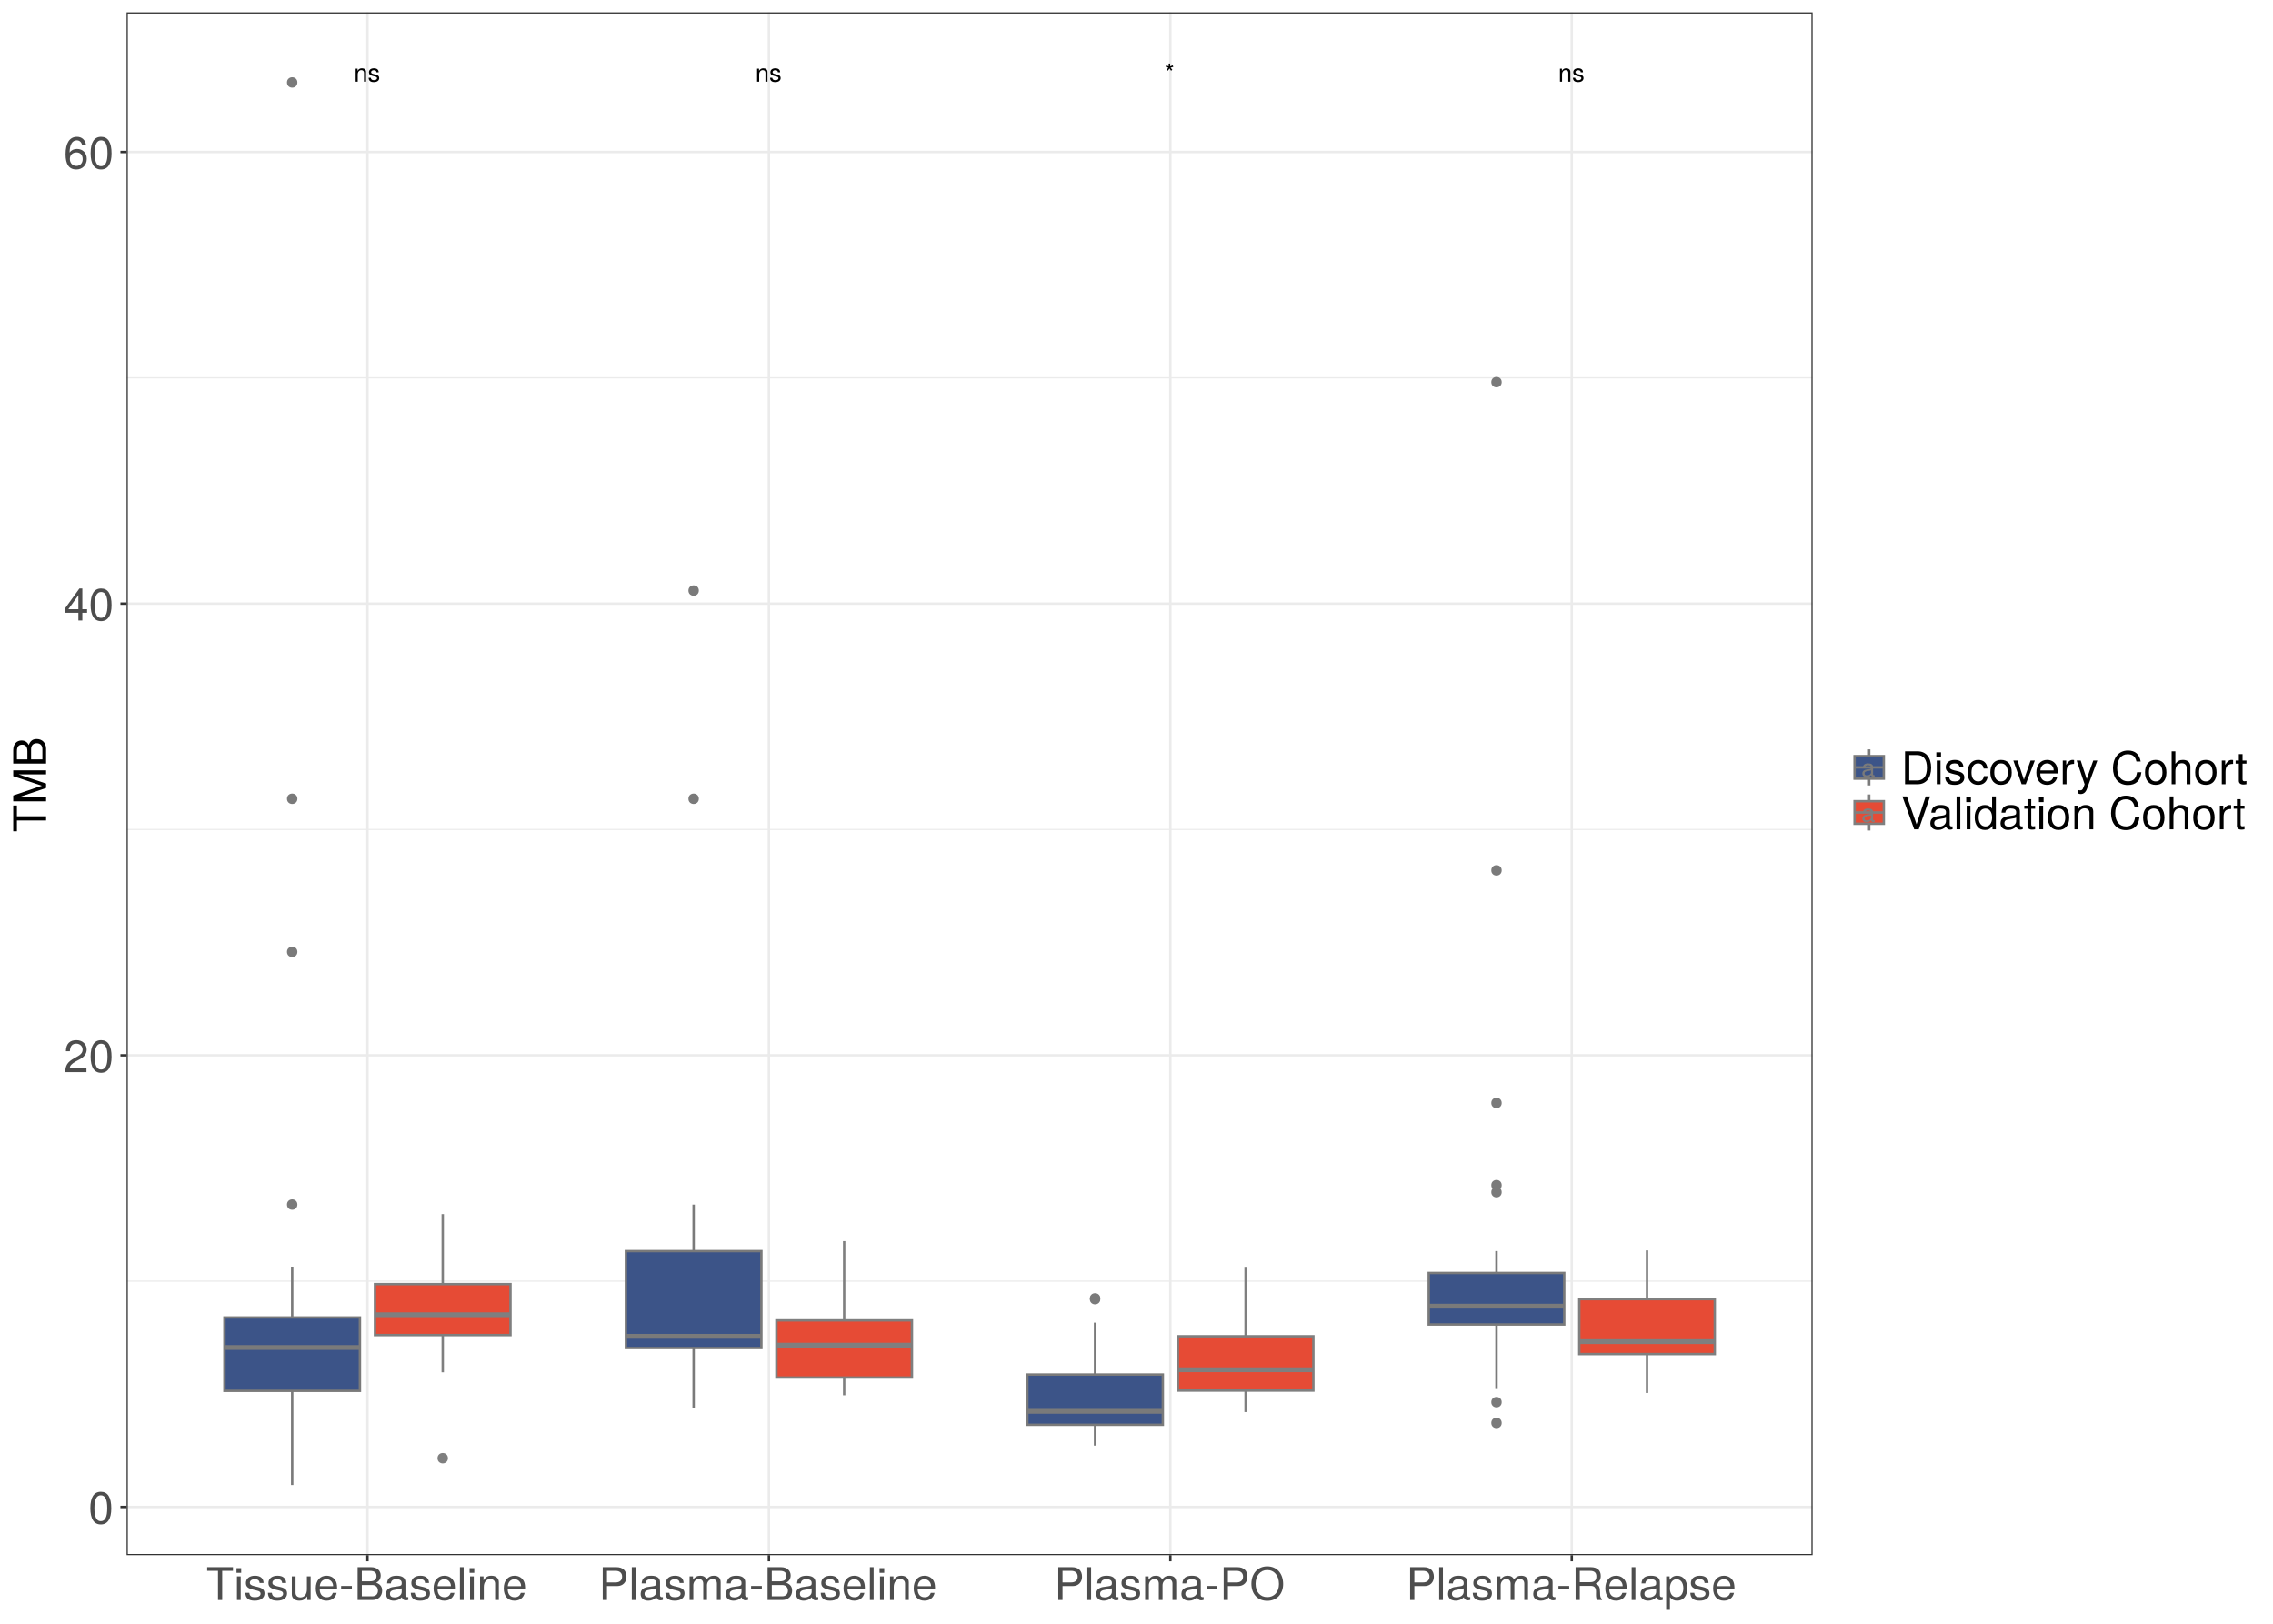 <?xml version="1.0" encoding="UTF-8"?>
<svg xmlns="http://www.w3.org/2000/svg" xmlns:xlink="http://www.w3.org/1999/xlink" width="1008pt" height="720pt" viewBox="0 0 1008 720" version="1.1">
<defs>
<g>
<symbol overflow="visible" id="glyph0-0">
<path style="stroke:none;" d=""/>
</symbol>
<symbol overflow="visible" id="glyph0-1">
<path style="stroke:none;" d="M 5.375 0 L 5.375 -4.375 C 5.375 -5.328 4.656 -5.953 3.547 -5.953 C 2.688 -5.953 2.125 -5.625 1.625 -4.812 L 1.625 -5.781 L 0.766 -5.781 L 0.766 0 L 1.688 0 L 1.688 -3.188 C 1.688 -4.375 2.328 -5.141 3.266 -5.141 C 4 -5.141 4.469 -4.703 4.469 -4.016 L 4.469 0 Z M 5.375 0 "/>
</symbol>
<symbol overflow="visible" id="glyph0-2">
<path style="stroke:none;" d="M 5.078 -1.625 C 5.078 -2.484 4.578 -2.922 3.438 -3.188 L 2.547 -3.406 C 1.797 -3.578 1.484 -3.828 1.484 -4.234 C 1.484 -4.766 1.953 -5.109 2.703 -5.109 C 3.453 -5.109 3.844 -4.781 3.859 -4.172 L 4.844 -4.172 C 4.828 -5.312 4.078 -5.953 2.734 -5.953 C 1.391 -5.953 0.516 -5.266 0.516 -4.188 C 0.516 -3.281 0.984 -2.844 2.359 -2.516 L 3.219 -2.312 C 3.859 -2.156 4.109 -1.969 4.109 -1.547 C 4.109 -1 3.562 -0.688 2.766 -0.688 C 1.938 -0.688 1.469 -0.891 1.344 -1.766 L 0.375 -1.766 C 0.422 -0.438 1.172 0.172 2.688 0.172 C 4.141 0.172 5.078 -0.516 5.078 -1.625 Z M 5.078 -1.625 "/>
</symbol>
<symbol overflow="visible" id="glyph0-3">
<path style="stroke:none;" d="M 3.797 -6.578 L 3.578 -7.234 L 2.406 -6.812 L 2.406 -8.047 L 1.766 -8.047 L 1.766 -6.812 L 0.656 -7.234 L 0.438 -6.578 L 1.641 -6.25 L 0.875 -5.266 L 1.422 -4.875 L 2.125 -5.906 L 2.812 -4.875 L 3.375 -5.266 L 2.594 -6.25 Z M 3.797 -6.578 "/>
</symbol>
<symbol overflow="visible" id="glyph0-4">
<path style="stroke:none;" d="M 5.906 -0.016 L 5.906 -0.719 C 5.812 -0.703 5.766 -0.703 5.719 -0.703 C 5.391 -0.703 5.219 -0.859 5.219 -1.156 L 5.219 -4.375 C 5.219 -5.406 4.469 -5.953 3.031 -5.953 C 1.641 -5.953 0.766 -5.406 0.719 -4.078 L 1.641 -4.078 C 1.719 -4.781 2.141 -5.109 3 -5.109 C 3.828 -5.109 4.297 -4.797 4.297 -4.234 L 4.297 -4 C 4.297 -3.609 4.062 -3.453 3.344 -3.359 C 2.031 -3.188 1.828 -3.141 1.484 -3 C 0.812 -2.734 0.469 -2.203 0.469 -1.5 C 0.469 -0.453 1.188 0.172 2.359 0.172 C 3.109 0.172 3.828 -0.141 4.328 -0.688 C 4.438 -0.25 4.828 0.078 5.281 0.078 C 5.469 0.078 5.609 0.062 5.906 -0.016 Z M 4.297 -2 C 4.297 -1.172 3.453 -0.641 2.562 -0.641 C 1.844 -0.641 1.422 -0.891 1.422 -1.531 C 1.422 -2.125 1.828 -2.391 2.812 -2.547 C 3.797 -2.672 3.984 -2.719 4.297 -2.859 Z M 4.297 -2 "/>
</symbol>
<symbol overflow="visible" id="glyph1-0">
<path style="stroke:none;" d=""/>
</symbol>
<symbol overflow="visible" id="glyph1-1">
<path style="stroke:none;" d="M 10.141 -6.812 C 10.141 -11.734 8.578 -14.188 5.5 -14.188 C 2.438 -14.188 0.859 -11.703 0.859 -6.938 C 0.859 -2.156 2.453 0.297 5.5 0.297 C 8.5 0.297 10.141 -2.156 10.141 -6.812 Z M 8.344 -6.984 C 8.344 -2.953 7.422 -1.156 5.453 -1.156 C 3.594 -1.156 2.656 -3.047 2.656 -6.922 C 2.656 -10.797 3.594 -12.625 5.5 -12.625 C 7.406 -12.625 8.344 -10.781 8.344 -6.984 Z M 8.344 -6.984 "/>
</symbol>
<symbol overflow="visible" id="glyph1-2">
<path style="stroke:none;" d="M 10.219 -10.016 C 10.219 -12.422 8.359 -14.188 5.688 -14.188 C 2.781 -14.188 1.094 -12.703 1 -9.266 L 2.766 -9.266 C 2.906 -11.641 3.875 -12.641 5.625 -12.641 C 7.219 -12.641 8.422 -11.5 8.422 -9.984 C 8.422 -8.859 7.766 -7.906 6.5 -7.188 L 4.656 -6.141 C 1.703 -4.453 0.844 -3.125 0.688 0 L 10.125 0 L 10.125 -1.734 L 2.656 -1.734 C 2.844 -2.906 3.484 -3.641 5.219 -4.656 L 7.219 -5.734 C 9.203 -6.797 10.219 -8.281 10.219 -10.016 Z M 10.219 -10.016 "/>
</symbol>
<symbol overflow="visible" id="glyph1-3">
<path style="stroke:none;" d="M 10.406 -3.406 L 10.406 -4.984 L 8.297 -4.984 L 8.297 -14.188 L 7 -14.188 L 0.562 -5.266 L 0.562 -3.406 L 6.547 -3.406 L 6.547 0 L 8.297 0 L 8.297 -3.406 Z M 6.547 -4.984 L 2.094 -4.984 L 6.547 -11.188 Z M 6.547 -4.984 "/>
</symbol>
<symbol overflow="visible" id="glyph1-4">
<path style="stroke:none;" d="M 10.266 -4.406 C 10.266 -7.047 8.453 -8.812 5.922 -8.812 C 4.516 -8.812 3.422 -8.281 2.656 -7.234 C 2.688 -10.703 3.797 -12.625 5.812 -12.625 C 7.062 -12.625 7.922 -11.844 8.203 -10.484 L 9.953 -10.484 C 9.625 -12.797 8.094 -14.188 5.938 -14.188 C 2.641 -14.188 0.859 -11.406 0.859 -6.453 C 0.859 -2.047 2.375 0.297 5.625 0.297 C 8.312 0.297 10.266 -1.625 10.266 -4.406 Z M 8.453 -4.266 C 8.453 -2.484 7.266 -1.266 5.641 -1.266 C 4 -1.266 2.766 -2.547 2.766 -4.359 C 2.766 -6.125 3.953 -7.266 5.703 -7.266 C 7.406 -7.266 8.453 -6.156 8.453 -4.266 Z M 8.453 -4.266 "/>
</symbol>
<symbol overflow="visible" id="glyph1-5">
<path style="stroke:none;" d="M 11.859 -12.938 L 11.859 -14.578 L 0.422 -14.578 L 0.422 -12.938 L 5.219 -12.938 L 5.219 0 L 7.078 0 L 7.078 -12.938 Z M 11.859 -12.938 "/>
</symbol>
<symbol overflow="visible" id="glyph1-6">
<path style="stroke:none;" d="M 3.062 0 L 3.062 -10.484 L 1.406 -10.484 L 1.406 0 Z M 3.281 -12.062 L 3.281 -14.141 L 1.203 -14.141 L 1.203 -12.062 Z M 3.281 -12.062 "/>
</symbol>
<symbol overflow="visible" id="glyph1-7">
<path style="stroke:none;" d="M 9.188 -2.938 C 9.188 -4.5 8.297 -5.281 6.219 -5.781 L 4.625 -6.156 C 3.266 -6.484 2.688 -6.922 2.688 -7.656 C 2.688 -8.625 3.547 -9.234 4.906 -9.234 C 6.234 -9.234 6.953 -8.656 7 -7.562 L 8.766 -7.562 C 8.734 -9.625 7.375 -10.781 4.953 -10.781 C 2.516 -10.781 0.938 -9.516 0.938 -7.578 C 0.938 -5.938 1.781 -5.156 4.266 -4.562 L 5.812 -4.188 C 6.984 -3.906 7.438 -3.562 7.438 -2.797 C 7.438 -1.812 6.453 -1.234 5 -1.234 C 3.5 -1.234 2.656 -1.594 2.438 -3.203 L 0.688 -3.203 C 0.766 -0.781 2.125 0.297 4.859 0.297 C 7.5 0.297 9.188 -0.922 9.188 -2.938 Z M 9.188 -2.938 "/>
</symbol>
<symbol overflow="visible" id="glyph1-8">
<path style="stroke:none;" d="M 9.641 0 L 9.641 -10.484 L 7.984 -10.484 L 7.984 -4.703 C 7.984 -2.562 6.859 -1.156 5.125 -1.156 C 3.797 -1.156 2.953 -1.953 2.953 -3.219 L 2.953 -10.484 L 1.297 -10.484 L 1.297 -2.562 C 1.297 -0.812 2.594 0.297 4.641 0.297 C 6.188 0.297 7.156 -0.234 8.141 -1.625 L 8.141 0 Z M 9.641 0 "/>
</symbol>
<symbol overflow="visible" id="glyph1-9">
<path style="stroke:none;" d="M 10.266 -4.766 C 10.266 -6.281 10.141 -7.234 9.844 -8.016 C 9.156 -9.734 7.562 -10.781 5.594 -10.781 C 2.688 -10.781 0.797 -8.625 0.797 -5.188 C 0.797 -1.734 2.625 0.297 5.562 0.297 C 7.953 0.297 9.625 -1.062 10.047 -3.188 L 8.359 -3.188 C 7.906 -1.797 6.953 -1.234 5.625 -1.234 C 3.875 -1.234 2.578 -2.359 2.547 -4.766 Z M 8.484 -6.234 C 8.484 -6.234 8.484 -6.156 8.453 -6.125 L 2.578 -6.125 C 2.719 -7.984 3.906 -9.234 5.578 -9.234 C 7.219 -9.234 8.484 -7.875 8.484 -6.234 Z M 8.484 -6.234 "/>
</symbol>
<symbol overflow="visible" id="glyph1-10">
<path style="stroke:none;" d="M 5.688 -4.797 L 5.688 -6.234 L 0.922 -6.234 L 0.922 -4.797 Z M 5.688 -4.797 "/>
</symbol>
<symbol overflow="visible" id="glyph1-11">
<path style="stroke:none;" d="M 12.453 -4.156 C 12.453 -5.922 11.656 -6.984 9.797 -7.703 C 11.125 -8.312 11.812 -9.406 11.812 -10.875 C 11.812 -13 10.266 -14.578 7.5 -14.578 L 1.578 -14.578 L 1.578 0 L 8.156 0 C 10.781 0 12.453 -1.766 12.453 -4.156 Z M 9.953 -10.625 C 9.953 -9.141 9.094 -8.297 7.047 -8.297 L 3.438 -8.297 L 3.438 -12.938 L 7.047 -12.938 C 9.094 -12.938 9.953 -12.094 9.953 -10.625 Z M 10.594 -4.141 C 10.594 -2.734 9.734 -1.641 7.984 -1.641 L 3.438 -1.641 L 3.438 -6.656 L 7.984 -6.656 C 9.734 -6.656 10.594 -5.562 10.594 -4.141 Z M 10.594 -4.141 "/>
</symbol>
<symbol overflow="visible" id="glyph1-12">
<path style="stroke:none;" d="M 10.703 -0.047 L 10.703 -1.297 C 10.516 -1.266 10.438 -1.266 10.344 -1.266 C 9.766 -1.266 9.438 -1.562 9.438 -2.078 L 9.438 -7.922 C 9.438 -9.781 8.078 -10.781 5.5 -10.781 C 2.953 -10.781 1.406 -9.797 1.297 -7.375 L 2.984 -7.375 C 3.125 -8.656 3.875 -9.234 5.438 -9.234 C 6.938 -9.234 7.781 -8.688 7.781 -7.688 L 7.781 -7.234 C 7.781 -6.547 7.359 -6.234 6.047 -6.078 C 3.688 -5.781 3.312 -5.703 2.688 -5.438 C 1.453 -4.938 0.844 -4 0.844 -2.719 C 0.844 -0.812 2.156 0.297 4.281 0.297 C 5.625 0.297 6.922 -0.266 7.844 -1.234 C 8.016 -0.438 8.734 0.141 9.562 0.141 C 9.906 0.141 10.156 0.094 10.703 -0.047 Z M 7.781 -3.625 C 7.781 -2.125 6.266 -1.156 4.641 -1.156 C 3.344 -1.156 2.578 -1.625 2.578 -2.766 C 2.578 -3.859 3.312 -4.344 5.094 -4.594 C 6.859 -4.844 7.219 -4.922 7.781 -5.188 Z M 7.781 -3.625 "/>
</symbol>
<symbol overflow="visible" id="glyph1-13">
<path style="stroke:none;" d="M 3.016 0 L 3.016 -14.578 L 1.359 -14.578 L 1.359 0 Z M 3.016 0 "/>
</symbol>
<symbol overflow="visible" id="glyph1-14">
<path style="stroke:none;" d="M 9.734 0 L 9.734 -7.922 C 9.734 -9.656 8.438 -10.781 6.422 -10.781 C 4.859 -10.781 3.859 -10.188 2.938 -8.719 L 2.938 -10.484 L 1.406 -10.484 L 1.406 0 L 3.062 0 L 3.062 -5.781 C 3.062 -7.922 4.219 -9.312 5.922 -9.312 C 7.234 -9.312 8.078 -8.516 8.078 -7.266 L 8.078 0 Z M 9.734 0 "/>
</symbol>
<symbol overflow="visible" id="glyph1-15">
<path style="stroke:none;" d="M 12.344 -10.297 C 12.344 -13.047 10.719 -14.578 7.844 -14.578 L 1.812 -14.578 L 1.812 0 L 3.688 0 L 3.688 -6.188 L 8.266 -6.188 C 10.656 -6.188 12.344 -7.875 12.344 -10.297 Z M 10.406 -10.375 C 10.406 -8.781 9.344 -7.812 7.562 -7.812 L 3.688 -7.812 L 3.688 -12.938 L 7.562 -12.938 C 9.344 -12.938 10.406 -11.984 10.406 -10.375 Z M 10.406 -10.375 "/>
</symbol>
<symbol overflow="visible" id="glyph1-16">
<path style="stroke:none;" d="M 15.203 0 L 15.203 -7.859 C 15.203 -9.734 14.156 -10.781 12.203 -10.781 C 10.797 -10.781 9.953 -10.359 8.984 -9.188 C 8.359 -10.297 7.516 -10.781 6.156 -10.781 C 4.766 -10.781 3.844 -10.266 2.938 -9 L 2.938 -10.484 L 1.422 -10.484 L 1.422 0 L 3.078 0 L 3.078 -6.578 C 3.078 -8.094 4.188 -9.312 5.547 -9.312 C 6.781 -9.312 7.484 -8.562 7.484 -7.219 L 7.484 0 L 9.141 0 L 9.141 -6.578 C 9.141 -8.094 10.266 -9.312 11.625 -9.312 C 12.844 -9.312 13.547 -8.547 13.547 -7.219 L 13.547 0 Z M 15.203 0 "/>
</symbol>
<symbol overflow="visible" id="glyph1-17">
<path style="stroke:none;" d="M 14.844 -7.062 C 14.844 -11.766 12.062 -14.938 7.781 -14.938 C 3.594 -14.938 0.766 -11.734 0.766 -7.188 C 0.766 -2.625 3.594 0.359 7.797 0.359 C 12.078 0.359 14.844 -2.781 14.844 -7.062 Z M 12.984 -7.094 C 12.984 -3.578 10.875 -1.281 7.797 -1.281 C 4.703 -1.281 2.625 -3.578 2.625 -7.188 C 2.625 -10.781 4.703 -13.297 7.781 -13.297 C 10.938 -13.297 12.984 -10.781 12.984 -7.094 Z M 12.984 -7.094 "/>
</symbol>
<symbol overflow="visible" id="glyph1-18">
<path style="stroke:none;" d="M 13.578 0 L 13.578 -0.453 C 12.875 -0.938 12.719 -1.453 12.703 -3.406 C 12.656 -5.797 12.297 -6.516 10.719 -7.203 C 12.359 -8 13.016 -9.016 13.016 -10.688 C 13.016 -13.203 11.438 -14.578 8.578 -14.578 L 1.859 -14.578 L 1.859 0 L 3.719 0 L 3.719 -6.281 L 8.516 -6.281 C 10.156 -6.281 10.938 -5.484 10.922 -3.688 L 10.906 -2.375 C 10.875 -1.484 11.062 -0.594 11.312 0 Z M 11.078 -10.422 C 11.078 -8.703 10.203 -7.922 8.219 -7.922 L 3.719 -7.922 L 3.719 -12.938 L 8.219 -12.938 C 10.297 -12.938 11.078 -12.062 11.078 -10.422 Z M 11.078 -10.422 "/>
</symbol>
<symbol overflow="visible" id="glyph1-19">
<path style="stroke:none;" d="M 10.453 -5.141 C 10.453 -8.656 8.734 -10.781 5.953 -10.781 C 4.547 -10.781 3.406 -10.141 2.625 -8.906 L 2.625 -10.484 L 1.094 -10.484 L 1.094 4.359 L 2.766 4.359 L 2.766 -1.266 C 3.641 -0.188 4.625 0.297 5.984 0.297 C 8.688 0.297 10.453 -1.797 10.453 -5.141 Z M 8.719 -5.188 C 8.719 -2.797 7.5 -1.266 5.688 -1.266 C 3.922 -1.266 2.766 -2.703 2.766 -5.156 C 2.766 -7.625 3.922 -9.219 5.688 -9.219 C 7.516 -9.219 8.719 -7.688 8.719 -5.188 Z M 8.719 -5.188 "/>
</symbol>
<symbol overflow="visible" id="glyph1-20">
<path style="stroke:none;" d="M 13.344 -7.297 C 13.344 -11.812 11.094 -14.578 7.406 -14.578 L 1.781 -14.578 L 1.781 0 L 7.406 0 C 11.078 0 13.344 -2.766 13.344 -7.297 Z M 11.484 -7.281 C 11.484 -3.594 9.953 -1.641 7.078 -1.641 L 3.641 -1.641 L 3.641 -12.938 L 7.078 -12.938 C 9.953 -12.938 11.484 -11 11.484 -7.281 Z M 11.484 -7.281 "/>
</symbol>
<symbol overflow="visible" id="glyph1-21">
<path style="stroke:none;" d="M 9.547 -3.594 L 7.859 -3.594 C 7.578 -1.922 6.719 -1.234 5.297 -1.234 C 3.453 -1.234 2.359 -2.656 2.359 -5.141 C 2.359 -7.766 3.438 -9.234 5.266 -9.234 C 6.656 -9.234 7.547 -8.422 7.734 -6.953 L 9.422 -6.953 C 9.219 -9.516 7.625 -10.781 5.281 -10.781 C 2.453 -10.781 0.625 -8.625 0.625 -5.141 C 0.625 -1.766 2.422 0.297 5.266 0.297 C 7.766 0.297 9.344 -1.203 9.547 -3.594 Z M 9.547 -3.594 "/>
</symbol>
<symbol overflow="visible" id="glyph1-22">
<path style="stroke:none;" d="M 10.203 -5.156 C 10.203 -8.781 8.453 -10.781 5.438 -10.781 C 2.5 -10.781 0.719 -8.766 0.719 -5.234 C 0.719 -1.719 2.484 0.297 5.453 0.297 C 8.406 0.297 10.203 -1.719 10.203 -5.156 Z M 8.453 -5.188 C 8.453 -2.719 7.297 -1.234 5.453 -1.234 C 3.594 -1.234 2.453 -2.703 2.453 -5.234 C 2.453 -7.766 3.594 -9.234 5.453 -9.234 C 7.344 -9.234 8.453 -7.781 8.453 -5.188 Z M 8.453 -5.188 "/>
</symbol>
<symbol overflow="visible" id="glyph1-23">
<path style="stroke:none;" d="M 9.719 -10.484 L 7.844 -10.484 L 4.875 -1.984 L 2.078 -10.484 L 0.203 -10.484 L 3.875 0 L 5.703 0 Z M 9.719 -10.484 "/>
</symbol>
<symbol overflow="visible" id="glyph1-24">
<path style="stroke:none;" d="M 6.422 -9.016 L 6.422 -10.719 C 6.141 -10.766 6 -10.781 5.781 -10.781 C 4.703 -10.781 3.875 -10.141 2.922 -8.578 L 2.922 -10.484 L 1.406 -10.484 L 1.406 0 L 3.062 0 L 3.062 -5.438 C 3.062 -7.797 3.844 -8.984 6.422 -9.016 Z M 6.422 -9.016 "/>
</symbol>
<symbol overflow="visible" id="glyph1-25">
<path style="stroke:none;" d="M 9.562 -10.484 L 7.766 -10.484 L 4.859 -2.312 L 2.188 -10.484 L 0.406 -10.484 L 3.938 0.047 L 3.297 1.703 C 3.016 2.438 2.688 2.719 1.953 2.719 C 1.719 2.719 1.438 2.688 1.078 2.594 L 1.078 4.094 C 1.422 4.281 1.766 4.359 2.203 4.359 C 3.375 4.359 4.344 3.703 4.906 2.203 Z M 9.562 -10.484 "/>
</symbol>
<symbol overflow="visible" id="glyph1-26">
<path style="stroke:none;" d=""/>
</symbol>
<symbol overflow="visible" id="glyph1-27">
<path style="stroke:none;" d="M 13.547 -5.312 L 11.625 -5.312 C 11.188 -2.562 10.016 -1.281 7.562 -1.281 C 4.656 -1.281 2.812 -3.5 2.812 -7.141 C 2.812 -10.875 4.578 -13.297 7.406 -13.297 C 9.688 -13.297 10.875 -12.281 11.344 -10.062 L 13.234 -10.062 C 12.656 -13.266 10.812 -14.938 7.625 -14.938 C 3.203 -14.938 0.953 -11.375 0.953 -7.125 C 0.953 -2.859 3.266 0.359 7.547 0.359 C 11.094 0.359 13.094 -1.516 13.547 -5.312 Z M 13.547 -5.312 "/>
</symbol>
<symbol overflow="visible" id="glyph1-28">
<path style="stroke:none;" d="M 9.719 0 L 9.719 -7.922 C 9.719 -9.688 8.453 -10.781 6.422 -10.781 C 4.938 -10.781 4.047 -10.312 3.062 -9.047 L 3.062 -14.578 L 1.406 -14.578 L 1.406 0 L 3.062 0 L 3.062 -5.781 C 3.062 -7.922 4.188 -9.312 5.906 -9.312 C 7.078 -9.312 8.062 -8.641 8.062 -7.266 L 8.062 0 Z M 9.719 0 "/>
</symbol>
<symbol overflow="visible" id="glyph1-29">
<path style="stroke:none;" d="M 5.078 0 L 5.078 -1.406 C 4.859 -1.344 4.594 -1.312 4.281 -1.312 C 3.562 -1.312 3.359 -1.516 3.359 -2.266 L 3.359 -9.125 L 5.078 -9.125 L 5.078 -10.484 L 3.359 -10.484 L 3.359 -13.359 L 1.703 -13.359 L 1.703 -10.484 L 0.281 -10.484 L 0.281 -9.125 L 1.703 -9.125 L 1.703 -1.516 C 1.703 -0.453 2.422 0.141 3.719 0.141 C 4.125 0.141 4.516 0.094 5.078 0 Z M 5.078 0 "/>
</symbol>
<symbol overflow="visible" id="glyph1-30">
<path style="stroke:none;" d="M 12.906 -14.578 L 10.922 -14.578 L 6.875 -2.234 L 2.594 -14.578 L 0.594 -14.578 L 5.844 0 L 7.844 0 Z M 12.906 -14.578 "/>
</symbol>
<symbol overflow="visible" id="glyph1-31">
<path style="stroke:none;" d="M 9.906 0 L 9.906 -14.578 L 8.234 -14.578 L 8.234 -9.156 C 7.547 -10.219 6.422 -10.781 5.016 -10.781 C 2.297 -10.781 0.516 -8.688 0.516 -5.344 C 0.516 -1.797 2.266 0.297 5.078 0.297 C 6.516 0.297 7.516 -0.234 8.422 -1.547 L 8.422 0 Z M 8.234 -5.203 C 8.234 -2.781 7.078 -1.266 5.312 -1.266 C 3.484 -1.266 2.266 -2.797 2.266 -5.234 C 2.266 -7.688 3.484 -9.219 5.297 -9.219 C 7.094 -9.219 8.234 -7.625 8.234 -5.203 Z M 8.234 -5.203 "/>
</symbol>
<symbol overflow="visible" id="glyph2-0">
<path style="stroke:none;" d=""/>
</symbol>
<symbol overflow="visible" id="glyph2-1">
<path style="stroke:none;" d="M -12.938 -11.859 L -14.578 -11.859 L -14.578 -0.422 L -12.938 -0.422 L -12.938 -5.219 L 0 -5.219 L 0 -7.078 L -12.938 -7.078 Z M -12.938 -11.859 "/>
</symbol>
<symbol overflow="visible" id="glyph2-2">
<path style="stroke:none;" d="M 0 -15.219 L -14.578 -15.219 L -14.578 -12.641 L -1.875 -8.406 L -14.578 -4.078 L -14.578 -1.5 L 0 -1.5 L 0 -3.266 L -12.219 -3.266 L 0 -7.406 L 0 -9.359 L -12.219 -13.453 L 0 -13.453 Z M 0 -15.219 "/>
</symbol>
<symbol overflow="visible" id="glyph2-3">
<path style="stroke:none;" d="M -4.156 -12.453 C -5.922 -12.453 -6.984 -11.656 -7.703 -9.797 C -8.312 -11.125 -9.406 -11.812 -10.875 -11.812 C -13 -11.812 -14.578 -10.266 -14.578 -7.5 L -14.578 -1.578 L 0 -1.578 L 0 -8.156 C 0 -10.781 -1.766 -12.453 -4.156 -12.453 Z M -10.625 -9.953 C -9.141 -9.953 -8.297 -9.094 -8.297 -7.047 L -8.297 -3.438 L -12.938 -3.438 L -12.938 -7.047 C -12.938 -9.094 -12.094 -9.953 -10.625 -9.953 Z M -4.141 -10.594 C -2.734 -10.594 -1.641 -9.734 -1.641 -7.984 L -1.641 -3.438 L -6.656 -3.438 L -6.656 -7.984 C -6.656 -9.734 -5.562 -10.594 -4.141 -10.594 Z M -4.141 -10.594 "/>
</symbol>
</g>
<clipPath id="clip1">
  <path d="M 56.152 5.48 L 803.844 5.48 L 803.844 689.59 L 56.152 689.59 Z M 56.152 5.48 "/>
</clipPath>
<clipPath id="clip2">
  <path d="M 56.152 567 L 803.844 567 L 803.844 569 L 56.152 569 Z M 56.152 567 "/>
</clipPath>
<clipPath id="clip3">
  <path d="M 56.152 367 L 803.844 367 L 803.844 369 L 56.152 369 Z M 56.152 367 "/>
</clipPath>
<clipPath id="clip4">
  <path d="M 56.152 167 L 803.844 167 L 803.844 168 L 56.152 168 Z M 56.152 167 "/>
</clipPath>
<clipPath id="clip5">
  <path d="M 56.152 667 L 803.844 667 L 803.844 669 L 56.152 669 Z M 56.152 667 "/>
</clipPath>
<clipPath id="clip6">
  <path d="M 56.152 467 L 803.844 467 L 803.844 469 L 56.152 469 Z M 56.152 467 "/>
</clipPath>
<clipPath id="clip7">
  <path d="M 56.152 267 L 803.844 267 L 803.844 269 L 56.152 269 Z M 56.152 267 "/>
</clipPath>
<clipPath id="clip8">
  <path d="M 56.152 66 L 803.844 66 L 803.844 68 L 56.152 68 Z M 56.152 66 "/>
</clipPath>
<clipPath id="clip9">
  <path d="M 162 5.48 L 164 5.48 L 164 689.59 L 162 689.59 Z M 162 5.48 "/>
</clipPath>
<clipPath id="clip10">
  <path d="M 340 5.48 L 342 5.48 L 342 689.59 L 340 689.59 Z M 340 5.48 "/>
</clipPath>
<clipPath id="clip11">
  <path d="M 518 5.48 L 520 5.48 L 520 689.59 L 518 689.59 Z M 518 5.48 "/>
</clipPath>
<clipPath id="clip12">
  <path d="M 696 5.48 L 698 5.48 L 698 689.59 L 696 689.59 Z M 696 5.48 "/>
</clipPath>
<clipPath id="clip13">
  <path d="M 56.152 5.48 L 803.844 5.48 L 803.844 689.59 L 56.152 689.59 Z M 56.152 5.48 "/>
</clipPath>
</defs>
<g id="surface130">
<rect x="0" y="0" width="1008" height="720" style="fill:rgb(100%,100%,100%);fill-opacity:1;stroke:none;"/>
<rect x="0" y="0" width="1008" height="720" style="fill:rgb(100%,100%,100%);fill-opacity:1;stroke:none;"/>
<path style="fill:none;stroke-width:1.067;stroke-linecap:round;stroke-linejoin:round;stroke:rgb(100%,100%,100%);stroke-opacity:1;stroke-miterlimit:10;" d="M 0 720 L 1008 720 L 1008 0 L 0 0 Z M 0 720 "/>
<g clip-path="url(#clip1)" clip-rule="nonzero">
<path style=" stroke:none;fill-rule:nonzero;fill:rgb(100%,100%,100%);fill-opacity:1;" d="M 56.152 689.59 L 803.844 689.59 L 803.844 5.48 L 56.152 5.48 Z M 56.152 689.59 "/>
</g>
<g clip-path="url(#clip2)" clip-rule="nonzero">
<path style="fill:none;stroke-width:0.533;stroke-linecap:butt;stroke-linejoin:round;stroke:rgb(92.157%,92.157%,92.157%);stroke-opacity:1;stroke-miterlimit:10;" d="M 56.152 568.074 L 803.844 568.074 "/>
</g>
<g clip-path="url(#clip3)" clip-rule="nonzero">
<path style="fill:none;stroke-width:0.533;stroke-linecap:butt;stroke-linejoin:round;stroke:rgb(92.157%,92.157%,92.157%);stroke-opacity:1;stroke-miterlimit:10;" d="M 56.152 367.812 L 803.844 367.812 "/>
</g>
<g clip-path="url(#clip4)" clip-rule="nonzero">
<path style="fill:none;stroke-width:0.533;stroke-linecap:butt;stroke-linejoin:round;stroke:rgb(92.157%,92.157%,92.157%);stroke-opacity:1;stroke-miterlimit:10;" d="M 56.152 167.547 L 803.844 167.547 "/>
</g>
<g clip-path="url(#clip5)" clip-rule="nonzero">
<path style="fill:none;stroke-width:1.067;stroke-linecap:butt;stroke-linejoin:round;stroke:rgb(92.157%,92.157%,92.157%);stroke-opacity:1;stroke-miterlimit:10;" d="M 56.152 668.207 L 803.844 668.207 "/>
</g>
<g clip-path="url(#clip6)" clip-rule="nonzero">
<path style="fill:none;stroke-width:1.067;stroke-linecap:butt;stroke-linejoin:round;stroke:rgb(92.157%,92.157%,92.157%);stroke-opacity:1;stroke-miterlimit:10;" d="M 56.152 467.941 L 803.844 467.941 "/>
</g>
<g clip-path="url(#clip7)" clip-rule="nonzero">
<path style="fill:none;stroke-width:1.067;stroke-linecap:butt;stroke-linejoin:round;stroke:rgb(92.157%,92.157%,92.157%);stroke-opacity:1;stroke-miterlimit:10;" d="M 56.152 267.68 L 803.844 267.68 "/>
</g>
<g clip-path="url(#clip8)" clip-rule="nonzero">
<path style="fill:none;stroke-width:1.067;stroke-linecap:butt;stroke-linejoin:round;stroke:rgb(92.157%,92.157%,92.157%);stroke-opacity:1;stroke-miterlimit:10;" d="M 56.152 67.414 L 803.844 67.414 "/>
</g>
<g clip-path="url(#clip9)" clip-rule="nonzero">
<path style="fill:none;stroke-width:1.067;stroke-linecap:butt;stroke-linejoin:round;stroke:rgb(92.157%,92.157%,92.157%);stroke-opacity:1;stroke-miterlimit:10;" d="M 162.965 689.59 L 162.965 5.48 "/>
</g>
<g clip-path="url(#clip10)" clip-rule="nonzero">
<path style="fill:none;stroke-width:1.067;stroke-linecap:butt;stroke-linejoin:round;stroke:rgb(92.157%,92.157%,92.157%);stroke-opacity:1;stroke-miterlimit:10;" d="M 340.984 689.59 L 340.984 5.48 "/>
</g>
<g clip-path="url(#clip11)" clip-rule="nonzero">
<path style="fill:none;stroke-width:1.067;stroke-linecap:butt;stroke-linejoin:round;stroke:rgb(92.157%,92.157%,92.157%);stroke-opacity:1;stroke-miterlimit:10;" d="M 519.008 689.59 L 519.008 5.48 "/>
</g>
<g clip-path="url(#clip12)" clip-rule="nonzero">
<path style="fill:none;stroke-width:1.067;stroke-linecap:butt;stroke-linejoin:round;stroke:rgb(92.157%,92.157%,92.157%);stroke-opacity:1;stroke-miterlimit:10;" d="M 697.031 689.59 L 697.031 5.48 "/>
</g>
<path style="fill-rule:nonzero;fill:rgb(47.843%,47.843%,47.843%);fill-opacity:1;stroke-width:0.709;stroke-linecap:round;stroke-linejoin:round;stroke:rgb(47.843%,47.843%,47.843%);stroke-opacity:1;stroke-miterlimit:10;" d="M 131.539 354.191 C 131.539 356.801 127.629 356.801 127.629 354.191 C 127.629 351.586 131.539 351.586 131.539 354.191 "/>
<path style="fill-rule:nonzero;fill:rgb(47.843%,47.843%,47.843%);fill-opacity:1;stroke-width:0.709;stroke-linecap:round;stroke-linejoin:round;stroke:rgb(47.843%,47.843%,47.843%);stroke-opacity:1;stroke-miterlimit:10;" d="M 131.539 422.082 C 131.539 424.688 127.629 424.688 127.629 422.082 C 127.629 419.477 131.539 419.477 131.539 422.082 "/>
<path style="fill-rule:nonzero;fill:rgb(47.843%,47.843%,47.843%);fill-opacity:1;stroke-width:0.709;stroke-linecap:round;stroke-linejoin:round;stroke:rgb(47.843%,47.843%,47.843%);stroke-opacity:1;stroke-miterlimit:10;" d="M 131.539 534.129 C 131.539 536.734 127.629 536.734 127.629 534.129 C 127.629 531.523 131.539 531.523 131.539 534.129 "/>
<path style="fill-rule:nonzero;fill:rgb(47.843%,47.843%,47.843%);fill-opacity:1;stroke-width:0.709;stroke-linecap:round;stroke-linejoin:round;stroke:rgb(47.843%,47.843%,47.843%);stroke-opacity:1;stroke-miterlimit:10;" d="M 131.539 36.574 C 131.539 39.184 127.629 39.184 127.629 36.574 C 127.629 33.969 131.539 33.969 131.539 36.574 "/>
<path style="fill:none;stroke-width:1.067;stroke-linecap:butt;stroke-linejoin:round;stroke:rgb(47.843%,47.843%,47.843%);stroke-opacity:1;stroke-miterlimit:10;" d="M 129.586 584.195 L 129.586 561.664 "/>
<path style="fill:none;stroke-width:1.067;stroke-linecap:butt;stroke-linejoin:round;stroke:rgb(47.843%,47.843%,47.843%);stroke-opacity:1;stroke-miterlimit:10;" d="M 129.586 616.738 L 129.586 658.492 "/>
<path style="fill-rule:nonzero;fill:rgb(23.529%,32.941%,53.333%);fill-opacity:1;stroke-width:1.067;stroke-linecap:butt;stroke-linejoin:miter;stroke:rgb(47.843%,47.843%,47.843%);stroke-opacity:1;stroke-miterlimit:10;" d="M 99.543 584.195 L 99.543 616.738 L 159.625 616.738 L 159.625 584.195 Z M 99.543 584.195 "/>
<path style="fill:none;stroke-width:2.134;stroke-linecap:butt;stroke-linejoin:miter;stroke:rgb(47.843%,47.843%,47.843%);stroke-opacity:1;stroke-miterlimit:10;" d="M 99.543 597.512 L 159.625 597.512 "/>
<path style="fill-rule:nonzero;fill:rgb(49.804%,49.804%,49.804%);fill-opacity:1;stroke-width:0.709;stroke-linecap:round;stroke-linejoin:round;stroke:rgb(49.804%,49.804%,49.804%);stroke-opacity:1;stroke-miterlimit:10;" d="M 198.297 646.598 C 198.297 649.203 194.387 649.203 194.387 646.598 C 194.387 643.992 198.297 643.992 198.297 646.598 "/>
<path style="fill:none;stroke-width:1.067;stroke-linecap:butt;stroke-linejoin:round;stroke:rgb(49.804%,49.804%,49.804%);stroke-opacity:1;stroke-miterlimit:10;" d="M 196.344 569.406 L 196.344 538.359 "/>
<path style="fill:none;stroke-width:1.067;stroke-linecap:butt;stroke-linejoin:round;stroke:rgb(49.804%,49.804%,49.804%);stroke-opacity:1;stroke-miterlimit:10;" d="M 196.344 592 L 196.344 608.516 "/>
<path style="fill-rule:nonzero;fill:rgb(90.196%,29.412%,20.784%);fill-opacity:1;stroke-width:1.067;stroke-linecap:butt;stroke-linejoin:miter;stroke:rgb(49.804%,49.804%,49.804%);stroke-opacity:1;stroke-miterlimit:10;" d="M 166.301 569.406 L 166.301 592 L 226.383 592 L 226.383 569.406 Z M 166.301 569.406 "/>
<path style="fill:none;stroke-width:2.134;stroke-linecap:butt;stroke-linejoin:miter;stroke:rgb(49.804%,49.804%,49.804%);stroke-opacity:1;stroke-miterlimit:10;" d="M 166.301 582.992 L 226.383 582.992 "/>
<path style="fill-rule:nonzero;fill:rgb(47.843%,47.843%,47.843%);fill-opacity:1;stroke-width:0.709;stroke-linecap:round;stroke-linejoin:round;stroke:rgb(47.843%,47.843%,47.843%);stroke-opacity:1;stroke-miterlimit:10;" d="M 309.562 354.191 C 309.562 356.801 305.652 356.801 305.652 354.191 C 305.652 351.586 309.562 351.586 309.562 354.191 "/>
<path style="fill-rule:nonzero;fill:rgb(47.843%,47.843%,47.843%);fill-opacity:1;stroke-width:0.709;stroke-linecap:round;stroke-linejoin:round;stroke:rgb(47.843%,47.843%,47.843%);stroke-opacity:1;stroke-miterlimit:10;" d="M 309.562 261.871 C 309.562 264.477 305.652 264.477 305.652 261.871 C 305.652 259.266 309.562 259.266 309.562 261.871 "/>
<path style="fill:none;stroke-width:1.067;stroke-linecap:butt;stroke-linejoin:round;stroke:rgb(47.843%,47.843%,47.843%);stroke-opacity:1;stroke-miterlimit:10;" d="M 307.605 554.781 L 307.605 534.129 "/>
<path style="fill:none;stroke-width:1.067;stroke-linecap:butt;stroke-linejoin:round;stroke:rgb(47.843%,47.843%,47.843%);stroke-opacity:1;stroke-miterlimit:10;" d="M 307.605 597.738 L 307.605 624.25 "/>
<path style="fill-rule:nonzero;fill:rgb(23.529%,32.941%,53.333%);fill-opacity:1;stroke-width:1.067;stroke-linecap:butt;stroke-linejoin:miter;stroke:rgb(47.843%,47.843%,47.843%);stroke-opacity:1;stroke-miterlimit:10;" d="M 277.566 554.781 L 277.566 597.738 L 337.648 597.738 L 337.648 554.781 Z M 277.566 554.781 "/>
<path style="fill:none;stroke-width:2.134;stroke-linecap:butt;stroke-linejoin:miter;stroke:rgb(47.843%,47.843%,47.843%);stroke-opacity:1;stroke-miterlimit:10;" d="M 277.566 592.555 L 337.648 592.555 "/>
<path style="fill:none;stroke-width:1.067;stroke-linecap:butt;stroke-linejoin:round;stroke:rgb(49.804%,49.804%,49.804%);stroke-opacity:1;stroke-miterlimit:10;" d="M 374.363 585.496 L 374.363 550.344 "/>
<path style="fill:none;stroke-width:1.067;stroke-linecap:butt;stroke-linejoin:round;stroke:rgb(49.804%,49.804%,49.804%);stroke-opacity:1;stroke-miterlimit:10;" d="M 374.363 610.828 L 374.363 618.684 "/>
<path style="fill-rule:nonzero;fill:rgb(90.196%,29.412%,20.784%);fill-opacity:1;stroke-width:1.067;stroke-linecap:butt;stroke-linejoin:miter;stroke:rgb(49.804%,49.804%,49.804%);stroke-opacity:1;stroke-miterlimit:10;" d="M 344.324 585.496 L 344.324 610.828 L 404.406 610.828 L 404.406 585.496 Z M 344.324 585.496 "/>
<path style="fill:none;stroke-width:2.134;stroke-linecap:butt;stroke-linejoin:miter;stroke:rgb(49.804%,49.804%,49.804%);stroke-opacity:1;stroke-miterlimit:10;" d="M 344.324 596.48 L 404.406 596.48 "/>
<path style="fill-rule:nonzero;fill:rgb(47.843%,47.843%,47.843%);fill-opacity:1;stroke-width:0.709;stroke-linecap:round;stroke-linejoin:round;stroke:rgb(47.843%,47.843%,47.843%);stroke-opacity:1;stroke-miterlimit:10;" d="M 487.582 575.742 C 487.582 578.352 483.676 578.352 483.676 575.742 C 483.676 573.137 487.582 573.137 487.582 575.742 "/>
<path style="fill-rule:nonzero;fill:rgb(47.843%,47.843%,47.843%);fill-opacity:1;stroke-width:0.709;stroke-linecap:round;stroke-linejoin:round;stroke:rgb(47.843%,47.843%,47.843%);stroke-opacity:1;stroke-miterlimit:10;" d="M 487.582 576.078 C 487.582 578.684 483.676 578.684 483.676 576.078 C 483.676 573.473 487.582 573.473 487.582 576.078 "/>
<path style="fill:none;stroke-width:1.067;stroke-linecap:butt;stroke-linejoin:round;stroke:rgb(47.843%,47.843%,47.843%);stroke-opacity:1;stroke-miterlimit:10;" d="M 485.629 609.508 L 485.629 586.484 "/>
<path style="fill:none;stroke-width:1.067;stroke-linecap:butt;stroke-linejoin:round;stroke:rgb(47.843%,47.843%,47.843%);stroke-opacity:1;stroke-miterlimit:10;" d="M 485.629 631.773 L 485.629 641 "/>
<path style="fill-rule:nonzero;fill:rgb(23.529%,32.941%,53.333%);fill-opacity:1;stroke-width:1.067;stroke-linecap:butt;stroke-linejoin:miter;stroke:rgb(47.843%,47.843%,47.843%);stroke-opacity:1;stroke-miterlimit:10;" d="M 455.586 609.508 L 455.586 631.773 L 515.672 631.773 L 515.672 609.508 Z M 455.586 609.508 "/>
<path style="fill:none;stroke-width:2.134;stroke-linecap:butt;stroke-linejoin:miter;stroke:rgb(47.843%,47.843%,47.843%);stroke-opacity:1;stroke-miterlimit:10;" d="M 455.586 625.82 L 515.672 625.82 "/>
<path style="fill:none;stroke-width:1.067;stroke-linecap:butt;stroke-linejoin:round;stroke:rgb(49.804%,49.804%,49.804%);stroke-opacity:1;stroke-miterlimit:10;" d="M 552.387 592.527 L 552.387 561.734 "/>
<path style="fill:none;stroke-width:1.067;stroke-linecap:butt;stroke-linejoin:round;stroke:rgb(49.804%,49.804%,49.804%);stroke-opacity:1;stroke-miterlimit:10;" d="M 552.387 616.617 L 552.387 626.133 "/>
<path style="fill-rule:nonzero;fill:rgb(90.196%,29.412%,20.784%);fill-opacity:1;stroke-width:1.067;stroke-linecap:butt;stroke-linejoin:miter;stroke:rgb(49.804%,49.804%,49.804%);stroke-opacity:1;stroke-miterlimit:10;" d="M 522.348 592.527 L 522.348 616.617 L 582.43 616.617 L 582.43 592.527 Z M 522.348 592.527 "/>
<path style="fill:none;stroke-width:2.134;stroke-linecap:butt;stroke-linejoin:miter;stroke:rgb(49.804%,49.804%,49.804%);stroke-opacity:1;stroke-miterlimit:10;" d="M 522.348 607.379 L 582.43 607.379 "/>
<path style="fill-rule:nonzero;fill:rgb(47.843%,47.843%,47.843%);fill-opacity:1;stroke-width:0.709;stroke-linecap:round;stroke-linejoin:round;stroke:rgb(47.843%,47.843%,47.843%);stroke-opacity:1;stroke-miterlimit:10;" d="M 665.605 525.52 C 665.605 528.125 661.695 528.125 661.695 525.52 C 661.695 522.91 665.605 522.91 665.605 525.52 "/>
<path style="fill-rule:nonzero;fill:rgb(47.843%,47.843%,47.843%);fill-opacity:1;stroke-width:0.709;stroke-linecap:round;stroke-linejoin:round;stroke:rgb(47.843%,47.843%,47.843%);stroke-opacity:1;stroke-miterlimit:10;" d="M 665.605 169.449 C 665.605 172.055 661.695 172.055 661.695 169.449 C 661.695 166.844 665.605 166.844 665.605 169.449 "/>
<path style="fill-rule:nonzero;fill:rgb(47.843%,47.843%,47.843%);fill-opacity:1;stroke-width:0.709;stroke-linecap:round;stroke-linejoin:round;stroke:rgb(47.843%,47.843%,47.843%);stroke-opacity:1;stroke-miterlimit:10;" d="M 665.605 630.957 C 665.605 633.562 661.695 633.562 661.695 630.957 C 661.695 628.352 665.605 628.352 665.605 630.957 "/>
<path style="fill-rule:nonzero;fill:rgb(47.843%,47.843%,47.843%);fill-opacity:1;stroke-width:0.709;stroke-linecap:round;stroke-linejoin:round;stroke:rgb(47.843%,47.843%,47.843%);stroke-opacity:1;stroke-miterlimit:10;" d="M 665.605 621.746 C 665.605 624.352 661.695 624.352 661.695 621.746 C 661.695 619.137 665.605 619.137 665.605 621.746 "/>
<path style="fill-rule:nonzero;fill:rgb(47.843%,47.843%,47.843%);fill-opacity:1;stroke-width:0.709;stroke-linecap:round;stroke-linejoin:round;stroke:rgb(47.843%,47.843%,47.843%);stroke-opacity:1;stroke-miterlimit:10;" d="M 665.605 528.621 C 665.605 531.23 661.695 531.23 661.695 528.621 C 661.695 526.016 665.605 526.016 665.605 528.621 "/>
<path style="fill-rule:nonzero;fill:rgb(47.843%,47.843%,47.843%);fill-opacity:1;stroke-width:0.709;stroke-linecap:round;stroke-linejoin:round;stroke:rgb(47.843%,47.843%,47.843%);stroke-opacity:1;stroke-miterlimit:10;" d="M 665.605 489.07 C 665.605 491.676 661.695 491.676 661.695 489.07 C 661.695 486.465 665.605 486.465 665.605 489.07 "/>
<path style="fill-rule:nonzero;fill:rgb(47.843%,47.843%,47.843%);fill-opacity:1;stroke-width:0.709;stroke-linecap:round;stroke-linejoin:round;stroke:rgb(47.843%,47.843%,47.843%);stroke-opacity:1;stroke-miterlimit:10;" d="M 665.605 385.934 C 665.605 388.543 661.695 388.543 661.695 385.934 C 661.695 383.328 665.605 383.328 665.605 385.934 "/>
<path style="fill:none;stroke-width:1.067;stroke-linecap:butt;stroke-linejoin:round;stroke:rgb(47.843%,47.843%,47.843%);stroke-opacity:1;stroke-miterlimit:10;" d="M 663.652 564.469 L 663.652 554.758 "/>
<path style="fill:none;stroke-width:1.067;stroke-linecap:butt;stroke-linejoin:round;stroke:rgb(47.843%,47.843%,47.843%);stroke-opacity:1;stroke-miterlimit:10;" d="M 663.652 587.301 L 663.652 615.938 "/>
<path style="fill-rule:nonzero;fill:rgb(23.529%,32.941%,53.333%);fill-opacity:1;stroke-width:1.067;stroke-linecap:butt;stroke-linejoin:miter;stroke:rgb(47.843%,47.843%,47.843%);stroke-opacity:1;stroke-miterlimit:10;" d="M 633.609 564.469 L 633.609 587.301 L 693.691 587.301 L 693.691 564.469 Z M 633.609 564.469 "/>
<path style="fill:none;stroke-width:2.134;stroke-linecap:butt;stroke-linejoin:miter;stroke:rgb(47.843%,47.843%,47.843%);stroke-opacity:1;stroke-miterlimit:10;" d="M 633.609 579.188 L 693.691 579.188 "/>
<path style="fill:none;stroke-width:1.067;stroke-linecap:butt;stroke-linejoin:round;stroke:rgb(49.804%,49.804%,49.804%);stroke-opacity:1;stroke-miterlimit:10;" d="M 730.41 576.078 L 730.41 554.445 "/>
<path style="fill:none;stroke-width:1.067;stroke-linecap:butt;stroke-linejoin:round;stroke:rgb(49.804%,49.804%,49.804%);stroke-opacity:1;stroke-miterlimit:10;" d="M 730.41 600.422 L 730.41 617.672 "/>
<path style="fill-rule:nonzero;fill:rgb(90.196%,29.412%,20.784%);fill-opacity:1;stroke-width:1.067;stroke-linecap:butt;stroke-linejoin:miter;stroke:rgb(49.804%,49.804%,49.804%);stroke-opacity:1;stroke-miterlimit:10;" d="M 700.367 576.078 L 700.367 600.422 L 760.449 600.422 L 760.449 576.078 Z M 700.367 576.078 "/>
<path style="fill:none;stroke-width:2.134;stroke-linecap:butt;stroke-linejoin:miter;stroke:rgb(49.804%,49.804%,49.804%);stroke-opacity:1;stroke-miterlimit:10;" d="M 700.367 594.914 L 760.449 594.914 "/>
<g style="fill:rgb(0%,0%,0%);fill-opacity:1;">
  <use xlink:href="#glyph0-1" x="156.965" y="36.247"/>
  <use xlink:href="#glyph0-2" x="163.103" y="36.247"/>
</g>
<g style="fill:rgb(0%,0%,0%);fill-opacity:1;">
  <use xlink:href="#glyph0-1" x="334.984" y="36.247"/>
  <use xlink:href="#glyph0-2" x="341.122" y="36.247"/>
</g>
<g style="fill:rgb(0%,0%,0%);fill-opacity:1;">
  <use xlink:href="#glyph0-3" x="516.508" y="36.247"/>
</g>
<g style="fill:rgb(0%,0%,0%);fill-opacity:1;">
  <use xlink:href="#glyph0-1" x="691.031" y="36.247"/>
  <use xlink:href="#glyph0-2" x="697.169" y="36.247"/>
</g>
<g clip-path="url(#clip13)" clip-rule="nonzero">
<path style="fill:none;stroke-width:1.067;stroke-linecap:round;stroke-linejoin:round;stroke:rgb(20%,20%,20%);stroke-opacity:1;stroke-miterlimit:10;" d="M 56.152 689.59 L 803.844 689.59 L 803.844 5.48 L 56.152 5.48 Z M 56.152 689.59 "/>
</g>
<g style="fill:rgb(30.196%,30.196%,30.196%);fill-opacity:1;">
  <use xlink:href="#glyph1-1" x="39.219" y="675.667"/>
</g>
<g style="fill:rgb(30.196%,30.196%,30.196%);fill-opacity:1;">
  <use xlink:href="#glyph1-2" x="28.219" y="475.401"/>
  <use xlink:href="#glyph1-1" x="39.339" y="475.401"/>
</g>
<g style="fill:rgb(30.196%,30.196%,30.196%);fill-opacity:1;">
  <use xlink:href="#glyph1-3" x="28.219" y="275.14"/>
  <use xlink:href="#glyph1-1" x="39.339" y="275.14"/>
</g>
<g style="fill:rgb(30.196%,30.196%,30.196%);fill-opacity:1;">
  <use xlink:href="#glyph1-4" x="28.219" y="74.874"/>
  <use xlink:href="#glyph1-1" x="39.339" y="74.874"/>
</g>
<path style="fill:none;stroke-width:1.067;stroke-linecap:butt;stroke-linejoin:round;stroke:rgb(20%,20%,20%);stroke-opacity:1;stroke-miterlimit:10;" d="M 53.41 668.207 L 56.152 668.207 "/>
<path style="fill:none;stroke-width:1.067;stroke-linecap:butt;stroke-linejoin:round;stroke:rgb(20%,20%,20%);stroke-opacity:1;stroke-miterlimit:10;" d="M 53.41 467.941 L 56.152 467.941 "/>
<path style="fill:none;stroke-width:1.067;stroke-linecap:butt;stroke-linejoin:round;stroke:rgb(20%,20%,20%);stroke-opacity:1;stroke-miterlimit:10;" d="M 53.41 267.68 L 56.152 267.68 "/>
<path style="fill:none;stroke-width:1.067;stroke-linecap:butt;stroke-linejoin:round;stroke:rgb(20%,20%,20%);stroke-opacity:1;stroke-miterlimit:10;" d="M 53.41 67.414 L 56.152 67.414 "/>
<path style="fill:none;stroke-width:1.067;stroke-linecap:butt;stroke-linejoin:round;stroke:rgb(20%,20%,20%);stroke-opacity:1;stroke-miterlimit:10;" d="M 162.965 692.328 L 162.965 689.59 "/>
<path style="fill:none;stroke-width:1.067;stroke-linecap:butt;stroke-linejoin:round;stroke:rgb(20%,20%,20%);stroke-opacity:1;stroke-miterlimit:10;" d="M 340.984 692.328 L 340.984 689.59 "/>
<path style="fill:none;stroke-width:1.067;stroke-linecap:butt;stroke-linejoin:round;stroke:rgb(20%,20%,20%);stroke-opacity:1;stroke-miterlimit:10;" d="M 519.008 692.328 L 519.008 689.59 "/>
<path style="fill:none;stroke-width:1.067;stroke-linecap:butt;stroke-linejoin:round;stroke:rgb(20%,20%,20%);stroke-opacity:1;stroke-miterlimit:10;" d="M 697.031 692.328 L 697.031 689.59 "/>
<g style="fill:rgb(30.196%,30.196%,30.196%);fill-opacity:1;">
  <use xlink:href="#glyph1-5" x="91.465" y="709.479"/>
  <use xlink:href="#glyph1-6" x="103.685" y="709.479"/>
  <use xlink:href="#glyph1-7" x="108.125" y="709.479"/>
  <use xlink:href="#glyph1-7" x="118.125" y="709.479"/>
  <use xlink:href="#glyph1-8" x="128.125" y="709.479"/>
  <use xlink:href="#glyph1-9" x="139.245" y="709.479"/>
  <use xlink:href="#glyph1-10" x="150.365" y="709.479"/>
  <use xlink:href="#glyph1-11" x="157.025" y="709.479"/>
  <use xlink:href="#glyph1-12" x="170.365" y="709.479"/>
  <use xlink:href="#glyph1-7" x="181.485" y="709.479"/>
  <use xlink:href="#glyph1-9" x="191.485" y="709.479"/>
  <use xlink:href="#glyph1-13" x="202.605" y="709.479"/>
  <use xlink:href="#glyph1-6" x="207.046" y="709.479"/>
  <use xlink:href="#glyph1-14" x="211.486" y="709.479"/>
  <use xlink:href="#glyph1-9" x="222.606" y="709.479"/>
</g>
<g style="fill:rgb(30.196%,30.196%,30.196%);fill-opacity:1;">
  <use xlink:href="#glyph1-15" x="265.484" y="709.479"/>
  <use xlink:href="#glyph1-13" x="278.824" y="709.479"/>
  <use xlink:href="#glyph1-12" x="283.265" y="709.479"/>
  <use xlink:href="#glyph1-7" x="294.385" y="709.479"/>
  <use xlink:href="#glyph1-16" x="304.385" y="709.479"/>
  <use xlink:href="#glyph1-12" x="321.045" y="709.479"/>
  <use xlink:href="#glyph1-10" x="332.165" y="709.479"/>
  <use xlink:href="#glyph1-11" x="338.825" y="709.479"/>
  <use xlink:href="#glyph1-12" x="352.165" y="709.479"/>
  <use xlink:href="#glyph1-7" x="363.285" y="709.479"/>
  <use xlink:href="#glyph1-9" x="373.285" y="709.479"/>
  <use xlink:href="#glyph1-13" x="384.405" y="709.479"/>
  <use xlink:href="#glyph1-6" x="388.846" y="709.479"/>
  <use xlink:href="#glyph1-14" x="393.286" y="709.479"/>
  <use xlink:href="#glyph1-9" x="404.406" y="709.479"/>
</g>
<g style="fill:rgb(30.196%,30.196%,30.196%);fill-opacity:1;">
  <use xlink:href="#glyph1-15" x="467.508" y="709.479"/>
  <use xlink:href="#glyph1-13" x="480.848" y="709.479"/>
  <use xlink:href="#glyph1-12" x="485.288" y="709.479"/>
  <use xlink:href="#glyph1-7" x="496.408" y="709.479"/>
  <use xlink:href="#glyph1-16" x="506.408" y="709.479"/>
  <use xlink:href="#glyph1-12" x="523.068" y="709.479"/>
  <use xlink:href="#glyph1-10" x="534.188" y="709.479"/>
  <use xlink:href="#glyph1-15" x="540.849" y="709.479"/>
  <use xlink:href="#glyph1-17" x="554.188" y="709.479"/>
</g>
<g style="fill:rgb(30.196%,30.196%,30.196%);fill-opacity:1;">
  <use xlink:href="#glyph1-15" x="623.531" y="709.479"/>
  <use xlink:href="#glyph1-13" x="636.871" y="709.479"/>
  <use xlink:href="#glyph1-12" x="641.312" y="709.479"/>
  <use xlink:href="#glyph1-7" x="652.432" y="709.479"/>
  <use xlink:href="#glyph1-16" x="662.432" y="709.479"/>
  <use xlink:href="#glyph1-12" x="679.092" y="709.479"/>
  <use xlink:href="#glyph1-10" x="690.212" y="709.479"/>
  <use xlink:href="#glyph1-18" x="696.872" y="709.479"/>
  <use xlink:href="#glyph1-9" x="711.112" y="709.479"/>
  <use xlink:href="#glyph1-13" x="722.232" y="709.479"/>
  <use xlink:href="#glyph1-12" x="726.673" y="709.479"/>
  <use xlink:href="#glyph1-19" x="737.793" y="709.479"/>
  <use xlink:href="#glyph1-7" x="748.913" y="709.479"/>
  <use xlink:href="#glyph1-9" x="758.913" y="709.479"/>
</g>
<g style="fill:rgb(0%,0%,0%);fill-opacity:1;">
  <use xlink:href="#glyph2-1" x="20.44" y="369.035"/>
  <use xlink:href="#glyph2-2" x="20.44" y="356.815"/>
  <use xlink:href="#glyph2-3" x="20.44" y="340.155"/>
</g>
<path style=" stroke:none;fill-rule:nonzero;fill:rgb(100%,100%,100%);fill-opacity:1;" d="M 814.801 375.754 L 1002.52 375.754 L 1002.52 319.316 L 814.801 319.316 Z M 814.801 375.754 "/>
<path style=" stroke:none;fill-rule:nonzero;fill:rgb(100%,100%,100%);fill-opacity:1;" d="M 820.281 350.273 L 837.562 350.273 L 837.562 330.273 L 820.281 330.273 Z M 820.281 350.273 "/>
<path style="fill:none;stroke-width:1.067;stroke-linecap:butt;stroke-linejoin:miter;stroke:rgb(47.843%,47.843%,47.843%);stroke-opacity:1;stroke-miterlimit:10;" d="M 828.922 348.273 L 828.922 345.273 "/>
<path style="fill:none;stroke-width:1.067;stroke-linecap:butt;stroke-linejoin:miter;stroke:rgb(47.843%,47.843%,47.843%);stroke-opacity:1;stroke-miterlimit:10;" d="M 828.922 335.273 L 828.922 332.273 "/>
<path style="fill-rule:nonzero;fill:rgb(23.529%,32.941%,53.333%);fill-opacity:1;stroke-width:1.067;stroke-linecap:butt;stroke-linejoin:miter;stroke:rgb(47.843%,47.843%,47.843%);stroke-opacity:1;stroke-miterlimit:10;" d="M 822.441 345.273 L 835.402 345.273 L 835.402 335.273 L 822.441 335.273 Z M 822.441 345.273 "/>
<path style="fill:none;stroke-width:1.067;stroke-linecap:butt;stroke-linejoin:miter;stroke:rgb(47.843%,47.843%,47.843%);stroke-opacity:1;stroke-miterlimit:10;" d="M 822.441 340.273 L 835.402 340.273 "/>
<g style="fill:rgb(47.843%,47.843%,47.843%);fill-opacity:1;">
  <use xlink:href="#glyph0-4" x="825.422" y="344.446"/>
</g>
<path style=" stroke:none;fill-rule:nonzero;fill:rgb(100%,100%,100%);fill-opacity:1;" d="M 820.281 370.273 L 837.562 370.273 L 837.562 350.273 L 820.281 350.273 Z M 820.281 370.273 "/>
<path style="fill:none;stroke-width:1.067;stroke-linecap:butt;stroke-linejoin:miter;stroke:rgb(49.804%,49.804%,49.804%);stroke-opacity:1;stroke-miterlimit:10;" d="M 828.922 368.273 L 828.922 365.273 "/>
<path style="fill:none;stroke-width:1.067;stroke-linecap:butt;stroke-linejoin:miter;stroke:rgb(49.804%,49.804%,49.804%);stroke-opacity:1;stroke-miterlimit:10;" d="M 828.922 355.273 L 828.922 352.273 "/>
<path style="fill-rule:nonzero;fill:rgb(90.196%,29.412%,20.784%);fill-opacity:1;stroke-width:1.067;stroke-linecap:butt;stroke-linejoin:miter;stroke:rgb(49.804%,49.804%,49.804%);stroke-opacity:1;stroke-miterlimit:10;" d="M 822.441 365.273 L 835.402 365.273 L 835.402 355.273 L 822.441 355.273 Z M 822.441 365.273 "/>
<path style="fill:none;stroke-width:1.067;stroke-linecap:butt;stroke-linejoin:miter;stroke:rgb(49.804%,49.804%,49.804%);stroke-opacity:1;stroke-miterlimit:10;" d="M 822.441 360.273 L 835.402 360.273 "/>
<g style="fill:rgb(49.804%,49.804%,49.804%);fill-opacity:1;">
  <use xlink:href="#glyph0-4" x="825.422" y="364.446"/>
</g>
<g style="fill:rgb(0%,0%,0%);fill-opacity:1;">
  <use xlink:href="#glyph1-20" x="843.043" y="347.733"/>
  <use xlink:href="#glyph1-6" x="857.483" y="347.733"/>
  <use xlink:href="#glyph1-7" x="861.924" y="347.733"/>
  <use xlink:href="#glyph1-21" x="871.924" y="347.733"/>
  <use xlink:href="#glyph1-22" x="881.924" y="347.733"/>
  <use xlink:href="#glyph1-23" x="892.644" y="347.733"/>
  <use xlink:href="#glyph1-9" x="902.243" y="347.733"/>
  <use xlink:href="#glyph1-24" x="913.363" y="347.733"/>
  <use xlink:href="#glyph1-25" x="920.523" y="347.733"/>
  <use xlink:href="#glyph1-26" x="930.523" y="347.733"/>
  <use xlink:href="#glyph1-27" x="936.083" y="347.733"/>
  <use xlink:href="#glyph1-22" x="950.523" y="347.733"/>
  <use xlink:href="#glyph1-28" x="961.644" y="347.733"/>
  <use xlink:href="#glyph1-22" x="972.764" y="347.733"/>
  <use xlink:href="#glyph1-24" x="983.884" y="347.733"/>
  <use xlink:href="#glyph1-29" x="991.144" y="347.733"/>
</g>
<g style="fill:rgb(0%,0%,0%);fill-opacity:1;">
  <use xlink:href="#glyph1-30" x="843.043" y="367.733"/>
  <use xlink:href="#glyph1-12" x="855.183" y="367.733"/>
  <use xlink:href="#glyph1-13" x="866.303" y="367.733"/>
  <use xlink:href="#glyph1-6" x="870.743" y="367.733"/>
  <use xlink:href="#glyph1-31" x="875.184" y="367.733"/>
  <use xlink:href="#glyph1-12" x="886.304" y="367.733"/>
  <use xlink:href="#glyph1-29" x="897.424" y="367.733"/>
  <use xlink:href="#glyph1-6" x="902.983" y="367.733"/>
  <use xlink:href="#glyph1-22" x="907.424" y="367.733"/>
  <use xlink:href="#glyph1-14" x="918.544" y="367.733"/>
  <use xlink:href="#glyph1-26" x="929.664" y="367.733"/>
  <use xlink:href="#glyph1-27" x="935.224" y="367.733"/>
  <use xlink:href="#glyph1-22" x="949.664" y="367.733"/>
  <use xlink:href="#glyph1-28" x="960.784" y="367.733"/>
  <use xlink:href="#glyph1-22" x="971.904" y="367.733"/>
  <use xlink:href="#glyph1-24" x="983.024" y="367.733"/>
  <use xlink:href="#glyph1-29" x="990.284" y="367.733"/>
</g>
</g>
</svg>
